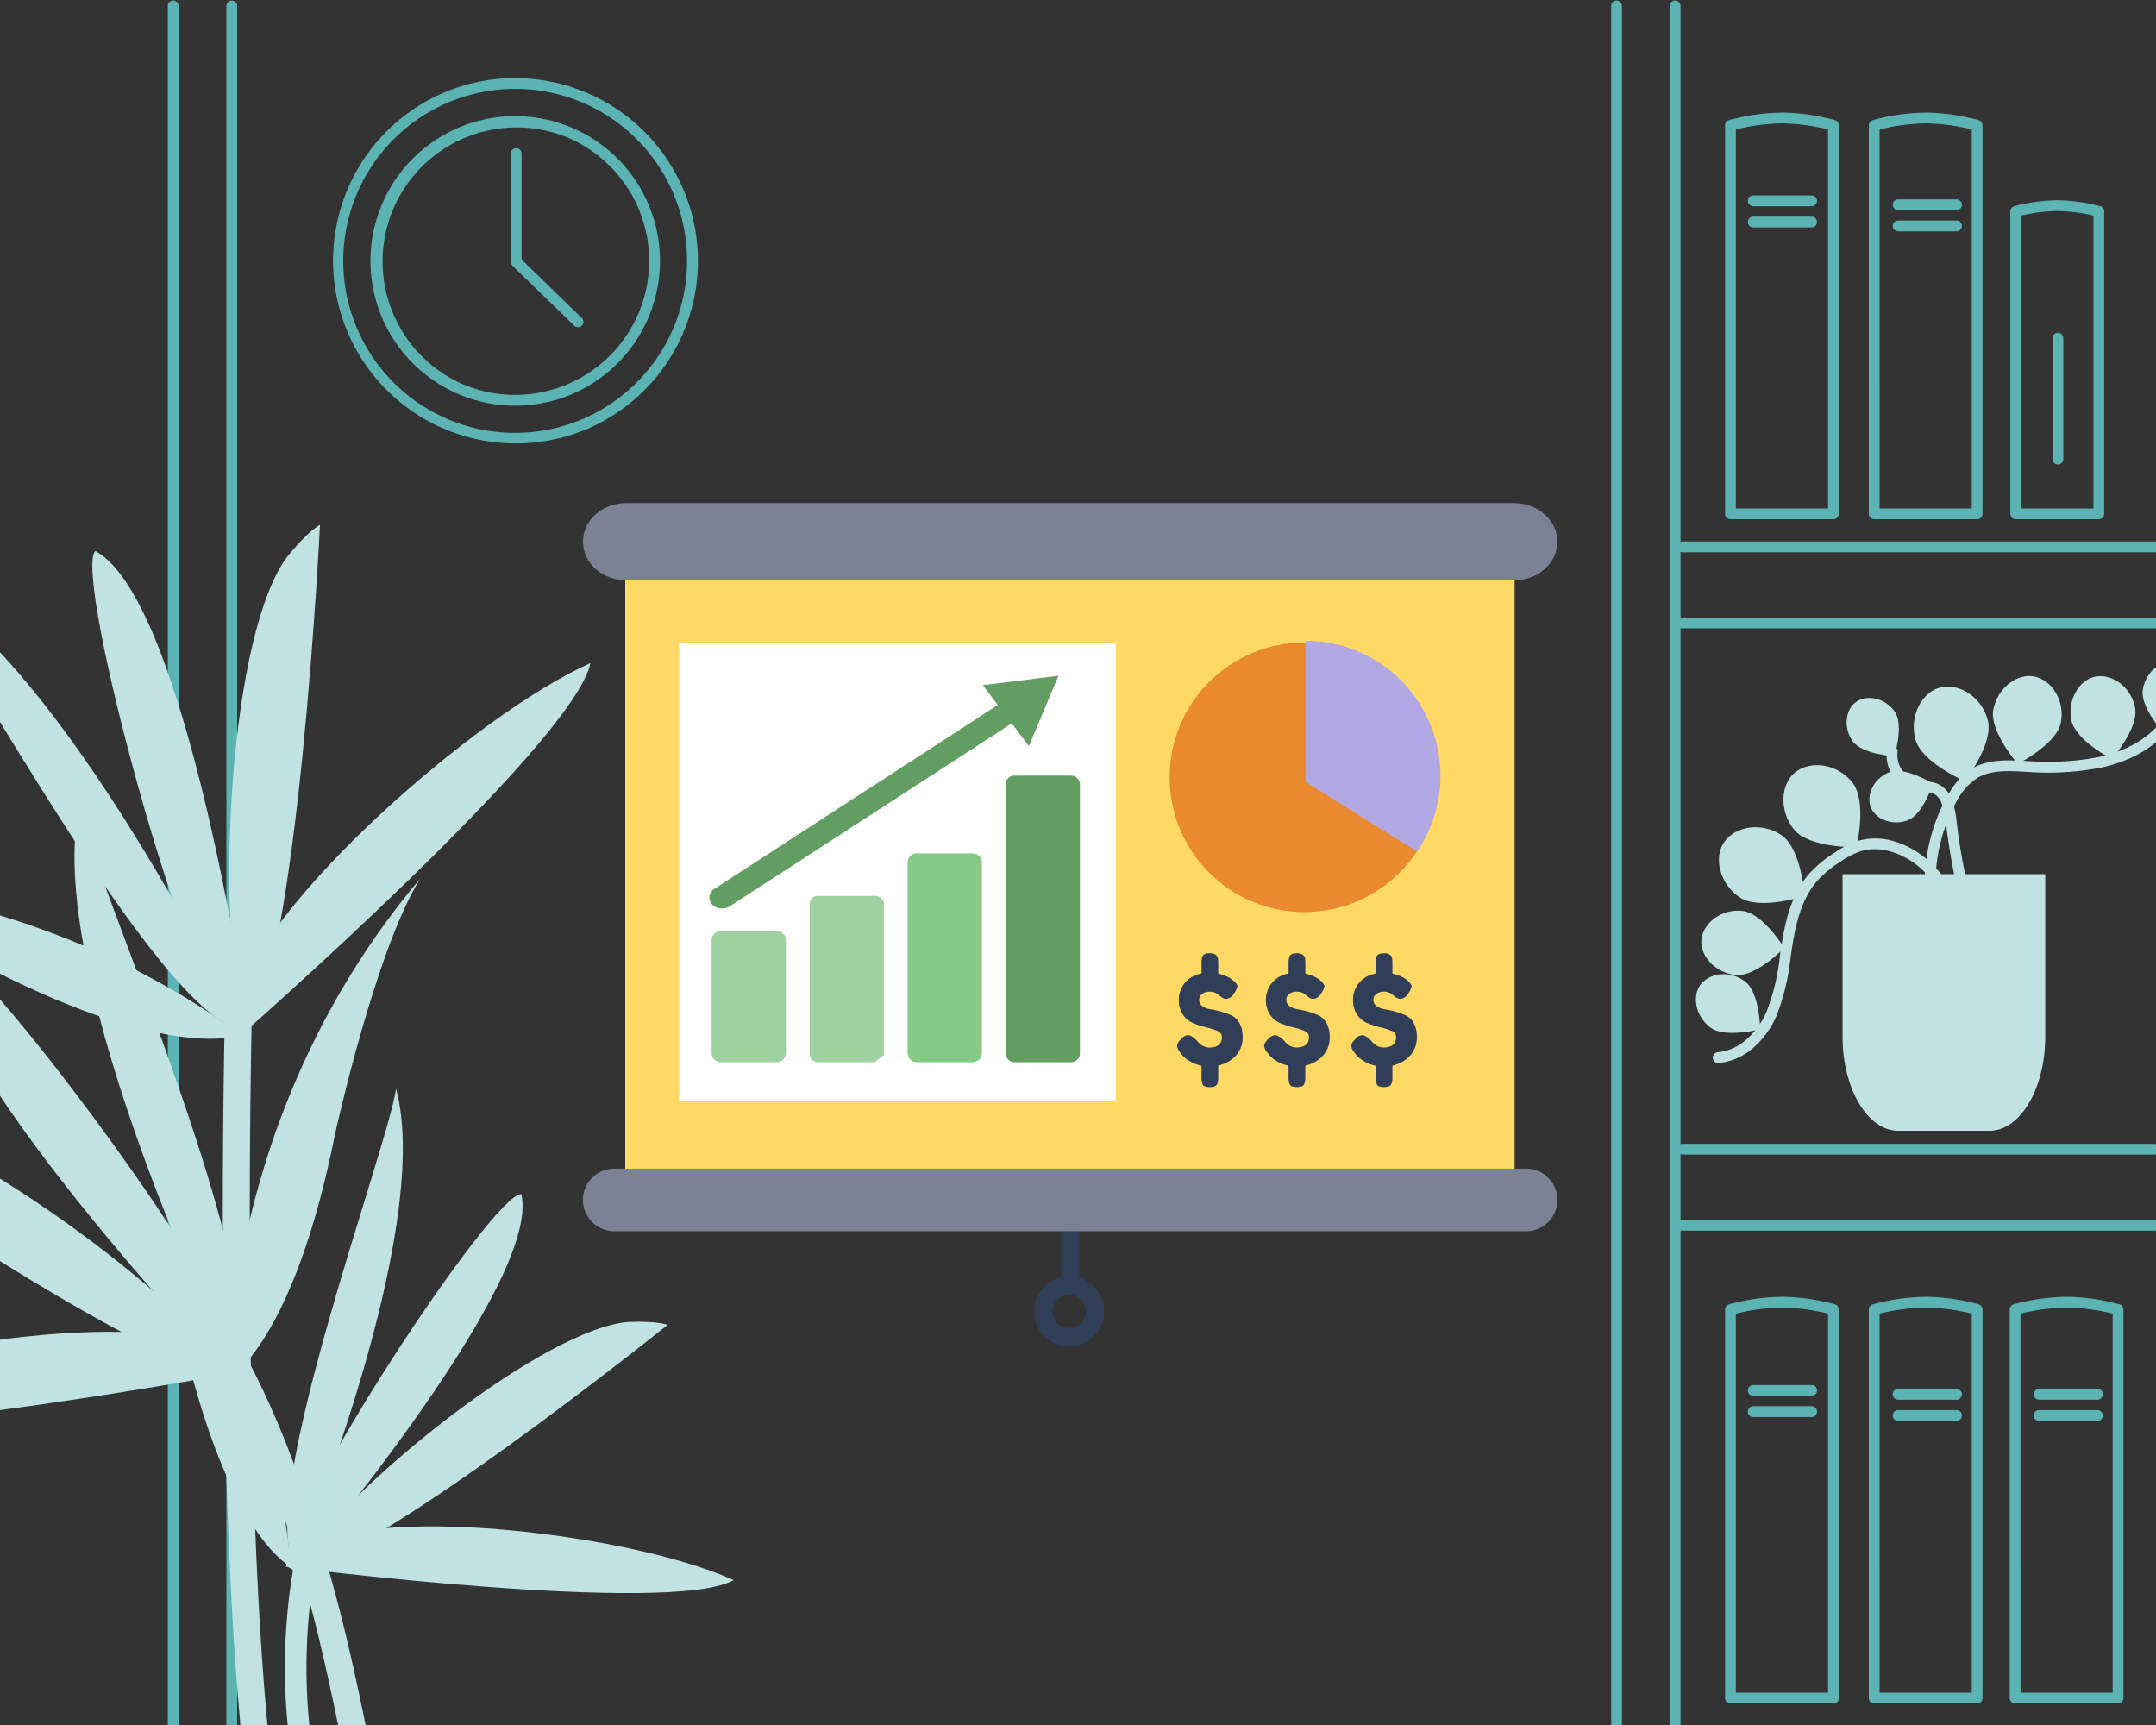 <svg xmlns="http://www.w3.org/2000/svg" xmlns:xlink="http://www.w3.org/1999/xlink" width="400" height="320" viewBox="0 0 400 320">
    <rect x="0" y="0" width="400" height="320" fill="#333333" stroke="none"/>
    <defs>
        <clipPath >
            <rect width="69.454" height="69.454" fill="none" stroke="#5bb3b3" stroke-width="2" />
        </clipPath>
        <clipPath >
            <rect width="44.483" height="24.831" fill="#313e58" />
        </clipPath>
        <clipPath>
            <rect width="400" height="320" />
        </clipPath>
    </defs>
    <g clip-path="url(#d)">
        <rect width="400" height="320" fill="transparent" />
        <path d="M0,319.9a1,1,0,0,1-1-1V0A1,1,0,0,1,0-1,1,1,0,0,1,1,0V318.9A1,1,0,0,1,0,319.9Z" transform="translate(310.785 1.104)" fill="#5bb3b3" />
        <path d="M0,319.9a1,1,0,0,1-1-1V0A1,1,0,0,1,0-1,1,1,0,0,1,1,0V318.9A1,1,0,0,1,0,319.9Z" transform="translate(43 1.104)" fill="#5bb3b3" />
        <path d="M0,319.9a1,1,0,0,1-1-1V0A1,1,0,0,1,0-1,1,1,0,0,1,1,0V318.9A1,1,0,0,1,0,319.9Z" transform="translate(299.919 1.104)" fill="#5bb3b3" />
        <path d="M0,319.9a1,1,0,0,1-1-1V0A1,1,0,0,1,0-1,1,1,0,0,1,1,0V318.9A1,1,0,0,1,0,319.9Z" transform="translate(32.133 1.104)" fill="#5bb3b3" />
        <path d="M88.1,1H0A1,1,0,0,1-1,0,1,1,0,0,1,0-1H88.1a1,1,0,0,1,1,1A1,1,0,0,1,88.1,1Z" transform="translate(311.898 115.564)" fill="#5bb3b3" />
        <path d="M87.806,1H0A1,1,0,0,1-1,0,1,1,0,0,1,0-1H87.806a1,1,0,0,1,1,1A1,1,0,0,1,87.806,1Z" transform="translate(312.194 101.453)" fill="#5bb3b3" />
        <path d="M87.867,1H0A1,1,0,0,1-1,0,1,1,0,0,1,0-1H87.867a1,1,0,0,1,1,1A1,1,0,0,1,87.867,1Z" transform="translate(311.898 227.301)" fill="#5bb3b3" />
        <path d="M87.454,1H0A1,1,0,0,1-1,0,1,1,0,0,1,0-1H87.454a1,1,0,0,1,1,1A1,1,0,0,1,87.454,1Z" transform="translate(312.194 213.189)" fill="#5bb3b3" />
        <path d="M362.761,96.765h-19.1a1,1,0,0,1-1-1V23.689a1,1,0,0,1,.719-.96,39.277,39.277,0,0,1,9.86-1.4,38.554,38.554,0,0,1,9.807,1.4,1,1,0,0,1,.715.959V95.765A1,1,0,0,1,362.761,96.765Zm-18.1-2h17.1V24.457a36.989,36.989,0,0,0-8.523-1.128,37.639,37.639,0,0,0-8.578,1.13Z" transform="translate(-22.609 -0.442)" fill="#5bb3b3" />
        <path d="M362.761,96.765h-19.1a1,1,0,0,1-1-1V23.689a1,1,0,0,1,.719-.96,39.277,39.277,0,0,1,9.86-1.4,38.554,38.554,0,0,1,9.807,1.4,1,1,0,0,1,.715.959V95.765A1,1,0,0,1,362.761,96.765Zm-18.1-2h17.1V24.457a36.989,36.989,0,0,0-8.523-1.128,37.639,37.639,0,0,0-8.578,1.13Z" transform="translate(-22.609 219.235)" fill="#5bb3b3" />
        <path d="M384.318,96.765h-19.1a1,1,0,0,1-1-1V23.689a1,1,0,0,1,.719-.96,39.28,39.28,0,0,1,9.861-1.4,38.551,38.551,0,0,1,9.806,1.4,1,1,0,0,1,.715.959V95.765A1,1,0,0,1,384.318,96.765Zm-18.1-2h17.1V24.457a36.984,36.984,0,0,0-8.522-1.128,37.553,37.553,0,0,0-8.58,1.129Z" transform="translate(-17.501 -0.442)" fill="#5bb3b3" />
        <path d="M384.318,96.765h-19.1a1,1,0,0,1-1-1V23.689a1,1,0,0,1,.719-.96,39.28,39.28,0,0,1,9.861-1.4,38.551,38.551,0,0,1,9.806,1.4,1,1,0,0,1,.715.959V95.765A1,1,0,0,1,384.318,96.765Zm-18.1-2h17.1V24.457a36.984,36.984,0,0,0-8.522-1.128,37.553,37.553,0,0,0-8.58,1.129Z" transform="translate(-17.501 219.235)" fill="#5bb3b3" />
        <path d="M384.318,96.765h-19.1a1,1,0,0,1-1-1V23.689a1,1,0,0,1,.719-.96,39.28,39.28,0,0,1,9.861-1.4,38.551,38.551,0,0,1,9.806,1.4,1,1,0,0,1,.715.959V95.765A1,1,0,0,1,384.318,96.765Zm-18.1-2h17.1V24.457a36.984,36.984,0,0,0-8.522-1.128,37.553,37.553,0,0,0-8.58,1.129Z" transform="translate(8.642 219.235)" fill="#5bb3b3" />
        <path d="M10.834,1H0A1,1,0,0,1-1,0,1,1,0,0,1,0-1H10.834a1,1,0,0,1,1,1A1,1,0,0,1,10.834,1Z" transform="translate(352.159 37.979)" fill="#5bb3b3" />
        <path d="M10.834,1H0A1,1,0,0,1-1,0,1,1,0,0,1,0-1H10.834a1,1,0,0,1,1,1A1,1,0,0,1,10.834,1Z" transform="translate(352.159 258.656)" fill="#5bb3b3" />
        <path d="M10.834,1H0A1,1,0,0,1-1,0,1,1,0,0,1,0-1H10.834a1,1,0,0,1,1,1A1,1,0,0,1,10.834,1Z" transform="translate(378.302 258.656)" fill="#5bb3b3" />
        <path d="M10.834,1H0A1,1,0,0,1-1,0,1,1,0,0,1,0-1H10.834a1,1,0,0,1,1,1A1,1,0,0,1,10.834,1Z" transform="translate(352.159 41.91)" fill="#5bb3b3" />
        <path d="M10.834,1H0A1,1,0,0,1-1,0,1,1,0,0,1,0-1H10.834a1,1,0,0,1,1,1A1,1,0,0,1,10.834,1Z" transform="translate(352.159 262.587)" fill="#5bb3b3" />
        <path d="M10.834,1H0A1,1,0,0,1-1,0,1,1,0,0,1,0-1H10.834a1,1,0,0,1,1,1A1,1,0,0,1,10.834,1Z" transform="translate(378.302 262.587)" fill="#5bb3b3" />
        <path d="M10.834,1H0A1,1,0,0,1-1,0,1,1,0,0,1,0-1H10.834a1,1,0,0,1,1,1A1,1,0,0,1,10.834,1Z" transform="translate(325.275 37.258)" fill="#5bb3b3" />
        <path d="M10.834,1H0A1,1,0,0,1-1,0,1,1,0,0,1,0-1H10.834a1,1,0,0,1,1,1A1,1,0,0,1,10.834,1Z" transform="translate(325.275 257.935)" fill="#5bb3b3" />
        <path d="M10.834,1H0A1,1,0,0,1-1,0,1,1,0,0,1,0-1H10.834a1,1,0,0,1,1,1A1,1,0,0,1,10.834,1Z" transform="translate(325.275 41.189)" fill="#5bb3b3" />
        <path d="M10.834,1H0A1,1,0,0,1-1,0,1,1,0,0,1,0-1H10.834a1,1,0,0,1,1,1A1,1,0,0,1,10.834,1Z" transform="translate(325.275 261.866)" fill="#5bb3b3" />
        <path d="M401.83,93.285H386.41a1,1,0,0,1-1-1V36.173a1,1,0,0,1,.728-.962,32.976,32.976,0,0,1,8-1.1,32.363,32.363,0,0,1,7.962,1.1,1,1,0,0,1,.725.961V92.285A1,1,0,0,1,401.83,93.285Zm-14.42-2h13.42V36.95a30.608,30.608,0,0,0-6.687-.836,31.061,31.061,0,0,0-6.732.837Z" transform="translate(-12.443 3.038)" fill="#5bb3b3" />
        <path d="M0,23.438a1,1,0,0,1-1-1V0A1,1,0,0,1,0-1,1,1,0,0,1,1,0V22.438A1,1,0,0,1,0,23.438Z" transform="translate(381.803 62.732)" fill="#5bb3b3" />
        <g transform="translate(60.867 13.671)">
            <g transform="translate(0 0)" clip-path="url(#a)">
                <path d="M25.854-1A26.861,26.861,0,0,1,36.307,50.6,26.861,26.861,0,0,1,15.4,1.111,26.687,26.687,0,0,1,25.854-1Zm0,51.708A24.861,24.861,0,0,0,35.528,2.953a24.861,24.861,0,0,0-19.348,45.8A24.7,24.7,0,0,0,25.854,50.708Z" transform="translate(8.873 8.873)" fill="#5bb3b3" />
                <path d="M32.9-1A33.911,33.911,0,0,1,46.1,64.14,33.911,33.911,0,0,1,19.706,1.665,33.691,33.691,0,0,1,32.9-1Zm0,65.8A31.911,31.911,0,0,0,45.32,3.507,31.911,31.911,0,0,0,20.485,62.3,31.7,31.7,0,0,0,32.9,64.8Z" transform="translate(1.825 1.825)" fill="#5bb3b3" />
                <path d="M30.6,40.33a1,1,0,0,1-.7-.282L18.433,28.925a1,1,0,0,1-.3-.718V8.119a1,1,0,0,1,2,0V27.784L31.3,38.612a1,1,0,0,1-.7,1.718Z" transform="translate(15.773 6.694)" fill="#5bb3b3" />
            </g>
        </g>
        <g transform="translate(2910.638 1525.694)">
            <path d="M24.615,65.88c0,9.582,4.635,17.423,10.3,17.423h17c5.663,0,10.3-7.841,10.3-17.423V35.706h-37.6Z" transform="translate(-2593.404 -1399.235)" fill="#c0e2e2" />
            <path d="M40.332,49.118a1,1,0,0,1-.967-.747,33.619,33.619,0,0,1,2.841-24.081c1.915-3.588,3.674-4.918,4.831-5.607,3.054-1.819,6.783-1.613,10.074-1.432l.264.015a50.025,50.025,0,0,0,13.1-.725,24.844,24.844,0,0,0,5.908-2.008,17.777,17.777,0,0,0,4.919-3.582,1,1,0,0,1,1.444,1.384,19.77,19.77,0,0,1-5.469,3.987A26.838,26.838,0,0,1,70.9,18.5a51.953,51.953,0,0,1-13.629.766L57,19.248c-3.152-.174-6.411-.354-8.941,1.153a11.732,11.732,0,0,0-4.09,4.831A31.6,31.6,0,0,0,41.3,47.865a1,1,0,0,1-.968,1.253Z" transform="translate(-2591.855 -1401.772)" fill="#c0e1e2" />
            <path d="M3.777,71.275a1,1,0,0,1-.084-2,9.384,9.384,0,0,0,5.329-2.412,14.611,14.611,0,0,0,3.673-5.074,39.9,39.9,0,0,0,2.487-10.351c.116-.783.236-1.592.365-2.387.691-4.275,1.824-9.137,4.977-12.789a22.993,22.993,0,0,1,4.927-4.084,17.069,17.069,0,0,1,4.059-2.065,11.756,11.756,0,0,1,6.744,0,16.365,16.365,0,0,1,5.954,3.186c3.408,2.835,5.785,6.772,7.883,10.245a1,1,0,1,1-1.712,1.034c-2.114-3.5-4.3-7.122-7.45-9.742a14.352,14.352,0,0,0-5.217-2.8,9.767,9.767,0,0,0-5.6-.021,15.03,15.03,0,0,0-3.572,1.835,21.14,21.14,0,0,0-4.5,3.715c-2.827,3.274-3.87,7.8-4.516,11.8-.126.782-.245,1.585-.361,2.362A41.393,41.393,0,0,1,14.523,62.6a16.621,16.621,0,0,1-4.186,5.77,11.364,11.364,0,0,1-6.474,2.9Q3.82,71.275,3.777,71.275Z" transform="translate(-2595.602 -1399.771)" fill="#c0e1e2" />
            <path d="M50.429,56.06a1,1,0,0,1-.936-.648,115.008,115.008,0,0,1-6.6-27.232,13.174,13.174,0,0,0-.8-3.5,2.9,2.9,0,0,0-1.816-1.85,5.4,5.4,0,0,0-1.305-.12c-.3,0-.6-.009-.918-.037a6.735,6.735,0,0,1-4.629-2.6,6.736,6.736,0,0,1-1.458-5.109,1,1,0,0,1,1.978.293,4.733,4.733,0,0,0,1.05,3.577,4.732,4.732,0,0,0,3.234,1.852c.244.022.5.026.774.03a7.068,7.068,0,0,1,1.807.192,4.819,4.819,0,0,1,3.12,2.986,15.011,15.011,0,0,1,.951,4.064,113.006,113.006,0,0,0,6.486,26.758,1,1,0,0,1-.936,1.353Z" transform="translate(-2592.531 -1401.407)" fill="#c0e1e2" />
            <path d="M41.57,4.374c3.474-.8,7.632,1.8,8.741,6.136s-4.3,11.26-4.3,11.26-8.062-3.481-9.171-7.82S38.1,5.171,41.57,4.374" transform="translate(-2592.144 -1402.554)" fill="#c0e2e2" />
            <path d="M27.137,6.812c2.046-1.342,5.343-.663,7.09,1.866s-.081,8.273-.081,8.273-6.02-.317-7.769-2.847-1.287-5.951.759-7.293" transform="translate(-2593.332 -1402.353)" fill="#c0e2e2" />
            <path d="M29.322,24.99c-.786-2.317.7-5.338,3.585-6.4S40.9,20.747,40.9,20.747s-1.818,5.748-4.7,6.807-6.083-.248-6.869-2.565" transform="translate(-2592.93 -1401.062)" fill="#c0e2e2" />
            <path d="M57.617,2.564c3.2.706,5.625,4.5,4.835,8.532s-8,7.65-8,7.65-5.318-6.062-4.529-10.1,4.5-6.79,7.692-6.083" transform="translate(-2590.744 -1402.741)" fill="#c0e2e2" />
            <path d="M67.612,2.542c3.05-.5,6.51,1.965,7.236,5.78s-4.323,9.515-4.323,9.515-6.792-3.446-7.518-7.261,1.555-7.53,4.605-8.034" transform="translate(-2589.37 -1402.739)" fill="#c0e2e2" />
            <path d="M81.147.07c2.617.509,4.673,3.545,4.113,6.847s-6.353,6.393-6.353,6.393-4.455-4.825-3.9-8.127S78.53-.438,81.147.07" transform="translate(-2588.095 -1403)" fill="#c0e2e2" />
            <path d="M16.969,18.664c2.829-2.169,7.69-1.537,10.5,1.951s.769,12.026.769,12.026-8.779.184-11.591-3.3-2.508-8.505.321-10.675" transform="translate(-2594.451 -1401.164)" fill="#c0e2e2" />
            <path d="M4.874,30.538c2.066-2.9,6.9-3.729,10.609-1.223s4.271,11.27,4.271,11.27-8.338,2.756-12.049.25-4.9-7.393-2.831-10.3" transform="translate(-2595.593 -1400.066)" fill="#c0e2e2" />
            <path d="M.948,47.055c.411-3.038,3.759-5.6,7.587-5.177s7.76,6.869,7.76,6.869-5.243,5.436-9.071,5.013S.537,50.093.948,47.055" transform="translate(-2595.904 -1398.589)" fill="#c0e2e2" />
            <path d="M.932,54.331c1.715-2.139,5.46-2.559,8.2-.472S11.913,62.7,11.913,62.7s-6.522,1.749-9.261-.338S-.783,56.47.932,54.331" transform="translate(-2596 -1397.465)" fill="#c0e2e2" />
        </g>
        <g transform="translate(-65.267 89.125)">
            <g transform="translate(15.808 -17.224) rotate(3)">
                <path d="M47.783,93.575s59.585-57.93,61.945-73.128C88.486,31.37,51.551,68.127,48.189,85.229c-1.01,5.937-.406,8.346-.406,8.346" transform="translate(51.746 22.25)" fill="#c0e2e2" />
                <path d="M107.134,0s.27,83.1-8.943,95.419C91.141,72.6,91.579,20.492,101.452,6.128,104.989,1.253,107.134,0,107.134,0" transform="translate(2.876 19.719)" fill="#c0e2e2" />
                <path d="M134.3,94.167s-15.57-79.588-33.247-87.906c-3.982,4.519,21.3,82.1,30.88,88.874" transform="translate(-32.421 20.494)" fill="#c0e2e2" />
                <path d="M148,77.73s-30.773-12.911-45.836-13.772C156.393,59.224,194.7,87.414,194.7,87.414s-11.836,5.81-46.7-9.684" transform="translate(-94.538 27.57)" fill="#c0e2e2" />
                <path d="M168.062,92.87s-37-67.7-66.28-80.481c8.626,8.967,50.391,78.912,66.28,80.481" transform="translate(-67.472 21.253)" fill="#c0e2e2" />
                <path d="M100.9,246.462a2.5,2.5,0,0,1-2.374-1.718c-3-9.087-5.724-23.426-8.109-42.619-1.9-15.271-3.59-33.664-5.03-54.669-2.45-35.736-3.332-67.091-3.34-67.4a2.5,2.5,0,0,1,5-.138c.009.312.888,31.58,3.332,67.217,1.434,20.91,3.117,39.208,5,54.385,2.345,18.866,5,32.883,7.895,41.662a2.5,2.5,0,0,1-2.375,3.283Z" transform="translate(15.045 29.899)" fill="#c0e1e2" />
            </g>
            <g transform="translate(11.437)">
                <path d="M202.227,130.273s-84.942,15.944-99.275,8.845c22.012-11.513,75.385-20.889,91.937-13.5,5.652,2.7,7.338,4.656,7.338,4.656" transform="translate(-102.952 34.943)" fill="#c0e2e2" />
                <path d="M104.291,86.291s70.481,50.017,86.47,49.565c-15.176-19.665-59.732-50.51-77.857-50.723-6.263.087-8.613,1.159-8.613,1.159" transform="translate(-92.99 30.257)" fill="#c0e2e2" />
                <path d="M158.052,139.545S99.726,78.628,103.246,58.618c6.226-.678,57.022,67.293,57.047,79.5" transform="translate(-61.176 26.974)" fill="#c0e2e2" />
                <path d="M133.232,140.883s-35.386-72.012-28.7-104.559c2.454,12.706,36.89,90.113,28.7,104.559" transform="translate(-36.04 24.216)" fill="#c0e2e2" />
                <path d="M92.085,94.216S99.545,60.322,107.838,47c-36.513,43.261-35.5,92.711-35.5,92.711s12.03-6.58,19.745-45.5" transform="translate(23.938 26.881)" fill="#c0e2e2" />
            </g>
            <path d="M113.6,239.857a2.5,2.5,0,0,1-2.48-2.206,495.787,495.787,0,0,0-9.8-56.692,273.509,273.509,0,0,0-10.944-35.778A137.316,137.316,0,0,0,81.6,126.506a44.154,44.154,0,0,0-3.591-5.466l0,.006,3.818-3.228c.242.286,6.012,7.224,13.2,25.538a278.477,278.477,0,0,1,11.152,36.439,500.775,500.775,0,0,1,9.907,57.269,2.5,2.5,0,0,1-2.486,2.794Z" transform="translate(23.681 36.224)" fill="#c0e1e2" />
            <g transform="translate(85.047 112.819)">
                <path d="M0,131.947s71.528,9.1,83.115,2.477c-18.9-8.5-63.812-13.684-77.233-6.716C1.308,130.234,0,131.947,0,131.947" transform="translate(33.218 -43.252)" fill="#c0e2e2" />
                <path d="M80.468,91.262S24.232,136.39,10.9,136.8c11.669-17.125,47.257-45.008,62.342-46.079,5.221-.236,7.23.541,7.23.541" transform="translate(23.62 -47.434)" fill="#c0e2e2" />
                <path d="M36.786,139.7S82.361,86.1,78.445,69.605c-5.219-.257-44.176,58.854-43.6,69.016" transform="translate(-1.506 -50.042)" fill="#c0e2e2" />
                <path d="M88.593,102.492S80.711,74.631,73.148,63.946c32.54,34.23,34.13,75.464,34.13,75.464s-10.343-4.887-18.685-36.919" transform="translate(-73.148 -50.743)" fill="#c0e2e2" />
                <path d="M56.033,140.69S81.956,78.973,74.79,52.2C73.371,62.9,48.5,129.062,56.033,140.69" transform="translate(-21.087 -52.197)" fill="#c0e2e2" />
            </g>
            <rect width="214.971" height="281.505" transform="translate(2.525)" fill="none" />
            <path d="M-3128.646-1534.677a151.429,151.429,0,0,1-6.566-33.3,110.817,110.817,0,0,1,.736-24.493c1.952-13.208,5.834-20.2,6-20.49l3.483,1.966-1.742-.983,1.744.979a36.063,36.063,0,0,0-2.091,4.916,75.674,75.674,0,0,0-3.472,14.444,107.141,107.141,0,0,0-.654,23.54,147.585,147.585,0,0,0,6.384,32.237Z" transform="translate(3253.701 1797.161)" fill="#bfe2e2" />
        </g>
        <g transform="translate(0 11.546)">
            <path d="M79.756,139.347c-.941,0-1.7-1.442-1.7-3.218V127.6c0-1.776.764-3.218,1.7-3.218s1.7,1.442,1.7,3.218v8.533c0,1.776-.764,3.218-1.7,3.218" transform="translate(118.796 88.839)" fill="#313e58" />
            <rect width="165" height="117" transform="translate(116 92.652)" fill="#ffd964" />
            <circle cx="25" cy="25" r="25" transform="translate(217 107.652)" fill="#e88a2d" />
            <rect width="81" height="85" transform="translate(126 107.652)" fill="#fff" />
            <path d="M174.983,122.771H5.8a5.8,5.8,0,0,1,0-11.606H174.983a5.8,5.8,0,0,1,0,11.606m-167.71-8.2Z" transform="translate(108.158 94.078)" fill="#7a8293" />
            <path d="M174.983,123.271H5.8a6.3,6.3,0,0,1,0-12.606H174.983a6.3,6.3,0,0,1,0,12.606ZM5.8,111.665a5.3,5.3,0,0,0,0,10.606H174.983a5.3,5.3,0,0,0,0-10.606Z" transform="translate(108.158 94.078)" fill="rgba(0,0,0,0)" />
            <path d="M.479,42.376a1.845,1.845,0,0,1,.46-2.842L53.515,5.427l-2.78-3.676L64.787,0,59.279,13.047,56.1,8.839,3.793,42.771a2.619,2.619,0,0,1-1.427.41A2.516,2.516,0,0,1,.479,42.376Z" transform="translate(131.604 113.807)" fill="#629d62" />
            <path d="M2.367,43.681A3,3,0,0,1,.1,42.707,2.305,2.305,0,0,1-.479,40.85,2.5,2.5,0,0,1,.667,39.115L52.792,5.3,49.814,1.363,65.585-.6,59.4,14.039,55.978,9.512,4.065,43.191A3.11,3.11,0,0,1,2.367,43.681ZM51.657,2.141l2.582,3.414L1.211,39.954a1.48,1.48,0,0,0-.7,1.031,1.32,1.32,0,0,0,.342,1.06,2.028,2.028,0,0,0,1.513.636,2.113,2.113,0,0,0,1.154-.33L56.215,8.167l2.941,3.888L63.99.6Z" transform="translate(131.604 113.807)" fill="rgba(0,0,0,0)" />
            <path d="M36.7,100.606H26.308a1.7,1.7,0,0,1-1.7-1.7V77.979a1.7,1.7,0,0,1,1.7-1.7H36.7a1.705,1.705,0,0,1,1.7,1.7V98.9a1.705,1.705,0,0,1-1.7,1.7" transform="translate(107.417 84.889)" fill="#a0d1a0" />
            <path d="M56.059,102.335H45.671a1.705,1.705,0,0,1-1.7-1.7V65.3a1.705,1.705,0,0,1,1.7-1.7H56.059a1.7,1.7,0,0,1,1.7,1.7V100.63a1.7,1.7,0,0,1-1.7,1.7" transform="translate(124.415 83.161)" fill="#85cb85" />
            <path d="M56.059,94.428H45.671a1.561,1.561,0,0,1-1.7-1.357V64.948a1.561,1.561,0,0,1,1.7-1.357H56.059a1.561,1.561,0,0,1,1.7,1.357V93.072" transform="translate(106.234 91.067)" fill="#a0d1a0" />
            <path d="M80.157,141.75a6.508,6.508,0,1,1,6.509-6.507,6.516,6.516,0,0,1-6.509,6.507m0-9.607a3.1,3.1,0,1,0,3.1,3.1,3.1,3.1,0,0,0-3.1-3.1" transform="translate(118.196 96.473)" fill="#313e58" />
            <path d="M172.766,14.326H8.02C3.6,14.326,0,11.113,0,7.163S3.6,0,8.02,0H172.766c4.422,0,8.02,3.213,8.02,7.164s-3.6,7.163-8.02,7.163" transform="translate(108.158 81.778)" fill="#7a8293" />
            <path d="M75.423,100.161H65.034a1.643,1.643,0,0,1-1.7-1.573V48.578A1.643,1.643,0,0,1,65.034,47H75.423a1.643,1.643,0,0,1,1.7,1.573v50.01a1.643,1.643,0,0,1-1.7,1.573" transform="translate(123.232 85.334)" fill="#629d62" />
            <g transform="translate(218.378 165.286)">
                <g transform="translate(0 0)" clip-path="url(#b)">
                    <path d="M10.17,11.567a13.528,13.528,0,0,0-1.917-.711,14.772,14.772,0,0,0-1.918-.435,3.86,3.86,0,0,1-1.552-.555A1.371,1.371,0,0,1,4.1,8.681a1.35,1.35,0,0,1,.569-1.148,2.239,2.239,0,0,1,1.362-.4,2.467,2.467,0,0,1,1.356.35,4.551,4.551,0,0,1,.4.308c.145.125.34.274.561.431a1.318,1.318,0,0,0,.8.235A1.758,1.758,0,0,0,10.529,7.5a3.093,3.093,0,0,0,.661-1.378c0-.167-.118-.475-.681-.994l-.1-.074-.277-.248a5.622,5.622,0,0,0-.9-.5,6.6,6.6,0,0,0-1.462-.487.169.169,0,0,1-.133-.164V2.008A7.818,7.818,0,0,0,7.576.916,1.044,1.044,0,0,0,7.177.3,1.648,1.648,0,0,0,6.1,0c-.766,0-1.237.2-1.4.6a4.093,4.093,0,0,0-.164,1.377V3.625A.169.169,0,0,1,4.4,3.79a4.972,4.972,0,0,0-2.99,1.762A4.836,4.836,0,0,0,.324,8.623a4.714,4.714,0,0,0,.792,2.812,4.344,4.344,0,0,0,1.925,1.559,16.679,16.679,0,0,0,2.328.744A12.424,12.424,0,0,1,7.4,14.38a1.265,1.265,0,0,1,.924,1.153c0,.894-.407,1.96-2.342,1.96A2.8,2.8,0,0,1,3.79,16.314C2.868,15.4,2.351,15.2,2.082,15.2a1.626,1.626,0,0,0-1.134.511C.165,16.474,0,16.914,0,17.149a2.252,2.252,0,0,0,.582,1.279l.383.5a5.785,5.785,0,0,0,1.31,1.05,6.57,6.57,0,0,0,2.121.858A.168.168,0,0,1,4.528,21v1.823a4.026,4.026,0,0,0,.193,1.437.722.722,0,0,0,.422.436,2.574,2.574,0,0,0,.924.134,2.565,2.565,0,0,0,.922-.134.87.87,0,0,0,.469-.475,3.665,3.665,0,0,0,.175-1.369V20.972a.168.168,0,0,1,.13-.164,6.208,6.208,0,0,0,3.121-1.776,4.948,4.948,0,0,0,1.277-3.559,4.981,4.981,0,0,0-.581-2.517,3.269,3.269,0,0,0-1.41-1.39" transform="translate(0 0)" fill="#313e58" />
                    <path d="M24.393,11.567a13.528,13.528,0,0,0-1.917-.711,14.771,14.771,0,0,0-1.918-.435,3.865,3.865,0,0,1-1.551-.555,1.369,1.369,0,0,1-.679-1.185A1.35,1.35,0,0,1,18.9,7.534a2.242,2.242,0,0,1,1.364-.4,2.463,2.463,0,0,1,1.354.35,4.551,4.551,0,0,1,.4.308c.147.125.341.274.561.431a1.33,1.33,0,0,0,.8.235A1.756,1.756,0,0,0,24.752,7.5a3.093,3.093,0,0,0,.661-1.378c0-.167-.118-.475-.681-.994l-.1-.074-.277-.248a5.622,5.622,0,0,0-.9-.5,6.6,6.6,0,0,0-1.462-.487.169.169,0,0,1-.133-.164V2.008A7.818,7.818,0,0,0,21.8.916,1.044,1.044,0,0,0,21.4.3,1.648,1.648,0,0,0,20.318,0c-.766,0-1.237.2-1.4.6a4.118,4.118,0,0,0-.164,1.377V3.625a.169.169,0,0,1-.133.165,4.979,4.979,0,0,0-2.99,1.762,4.836,4.836,0,0,0-1.082,3.071,4.722,4.722,0,0,0,.792,2.812,4.352,4.352,0,0,0,1.925,1.559,16.728,16.728,0,0,0,2.328.744,12.388,12.388,0,0,1,2.027.641,1.265,1.265,0,0,1,.924,1.153c0,.894-.406,1.96-2.342,1.96a2.8,2.8,0,0,1-2.188-1.179C17.092,15.4,16.574,15.2,16.3,15.2a1.626,1.626,0,0,0-1.134.511c-.783.761-.948,1.2-.948,1.436a2.252,2.252,0,0,0,.582,1.279l.384.5a5.747,5.747,0,0,0,1.309,1.05,6.57,6.57,0,0,0,2.121.858.168.168,0,0,1,.132.164v1.823a4.03,4.03,0,0,0,.193,1.437.722.722,0,0,0,.422.436,3.246,3.246,0,0,0,1.846,0,.871.871,0,0,0,.468-.475,3.665,3.665,0,0,0,.175-1.369V20.972a.168.168,0,0,1,.13-.164,6.216,6.216,0,0,0,3.123-1.776,4.953,4.953,0,0,0,1.276-3.559,4.981,4.981,0,0,0-.581-2.517,3.269,3.269,0,0,0-1.41-1.39" transform="translate(1.938 0)" fill="#313e58" />
                    <path d="M40.027,12.957h0a3.271,3.271,0,0,0-1.411-1.39,13.6,13.6,0,0,0-1.916-.711,14.772,14.772,0,0,0-1.918-.435,3.877,3.877,0,0,1-1.552-.555,1.371,1.371,0,0,1-.678-1.185,1.348,1.348,0,0,1,.569-1.148,2.238,2.238,0,0,1,1.362-.4,2.467,2.467,0,0,1,1.356.349,4.726,4.726,0,0,1,.4.308c.145.125.34.274.561.432a1.335,1.335,0,0,0,.8.234A1.752,1.752,0,0,0,38.975,7.5a3.088,3.088,0,0,0,.662-1.378c0-.167-.118-.475-.681-.994l-.1-.074-.277-.248a5.622,5.622,0,0,0-.9-.5,6.608,6.608,0,0,0-1.464-.487.168.168,0,0,1-.132-.164V2.008A7.817,7.817,0,0,0,36.023.916a1.047,1.047,0,0,0-.4-.618A1.655,1.655,0,0,0,34.542,0c-.766,0-1.237.2-1.4.6a4.073,4.073,0,0,0-.165,1.376V3.626a.167.167,0,0,1-.133.164,4.99,4.99,0,0,0-2.99,1.762,4.844,4.844,0,0,0-1.081,3.071,4.722,4.722,0,0,0,.791,2.812,4.353,4.353,0,0,0,1.926,1.559,16.632,16.632,0,0,0,2.328.744,12.424,12.424,0,0,1,2.027.641,1.265,1.265,0,0,1,.924,1.153c0,.894-.407,1.96-2.342,1.96a2.8,2.8,0,0,1-2.19-1.179C31.315,15.4,30.8,15.2,30.529,15.2a1.626,1.626,0,0,0-1.134.511c-.783.762-.948,1.2-.948,1.436a2.252,2.252,0,0,0,.582,1.279l.383.5a5.759,5.759,0,0,0,1.31,1.05,6.56,6.56,0,0,0,2.121.858.168.168,0,0,1,.131.164v1.823a4.025,4.025,0,0,0,.194,1.437.719.719,0,0,0,.422.436,3.242,3.242,0,0,0,1.845,0,.87.87,0,0,0,.469-.475,3.665,3.665,0,0,0,.175-1.369V20.972a.168.168,0,0,1,.13-.164,6.208,6.208,0,0,0,3.121-1.776,4.948,4.948,0,0,0,1.277-3.559,4.981,4.981,0,0,0-.581-2.517" transform="translate(3.877 0)" fill="#313e58" />
                </g>
            </g>
            <path d="M0,26.184V0A25,25,0,0,1,25,25a24.88,24.88,0,0,1-4.345,14.089Z" transform="translate(242.24 107.335)" fill="#b1a8e3" />
        </g>
    </g>
</svg>